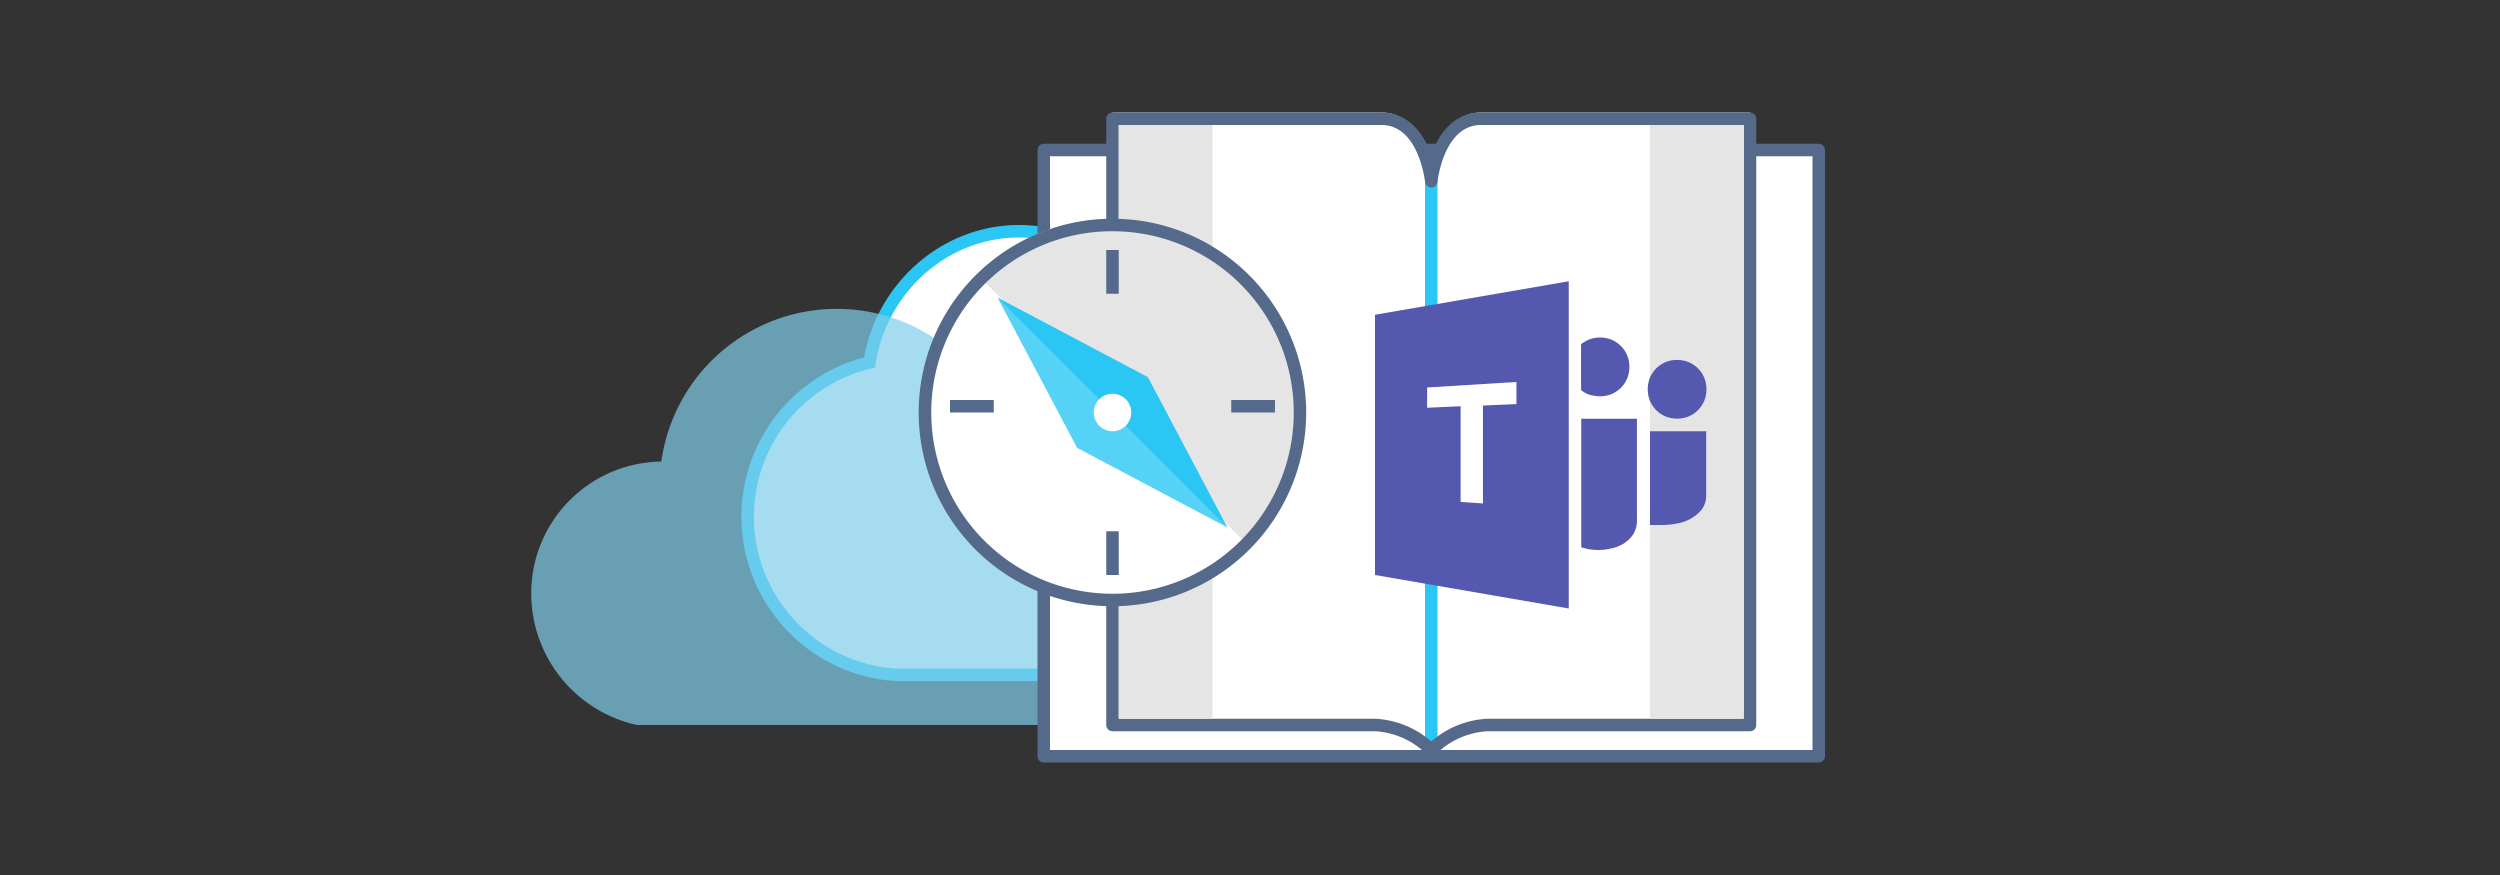<svg xmlns="http://www.w3.org/2000/svg" viewBox="0 0 400 140"><rect x="0" y="0" width="400" height="140" fill="#333333" stroke="none"/><defs><style>.cls-4{fill:#fff}.cls-5{fill:#2bc7f4}.cls-7{fill:#e5e5e5}.cls-12{fill:#5558af}</style></defs><g id="ICONS"><path d="M139.32 107.39a25.36 25.36 0 01-.2-49.39c1.86-11.89 12-21 23.91-21a24 24 0 0120.38 11.45 24.2 24.2 0 0110.75-2.52c10.36 0 33.33-3.63 30.34 8.46 1.56-.33-4 7.57-2.39 7.57a22.89 22.89 0 019.69 43.64l-.35.15a21.08 21.08 0 01-6.77 1.85l-.57.06c-3 .26-7 .31-13.37.31h-66.61a20.74 20.74 0 01-4.81-.58z" stroke-width="2" stroke-miterlimit="10" stroke="#2bc7f4" fill="#fff"/><path d="M105.81 73.85a28.34 28.34 0 0156-.89 19.29 19.29 0 0131 9.8 16.86 16.86 0 114 33.23h-94.94A21.56 21.56 0 0185 94.92a21.08 21.08 0 0120.81-21.07z" fill="#80cee9" opacity=".7"/><path stroke-linecap="round" stroke-linejoin="round" stroke="#556a8a" stroke-width="2" fill="#fff" d="M167 24h124v97H167z"/><path class="cls-4" d="M229 119a13.75 13.75 0 00-9-4h-42V18h43c7 0 8 10 8 10s1-10 8-10h43v97h-42a13.75 13.75 0 00-9 4"/><path class="cls-5" d="M228 25.5h2v93.32h-2z"/><path d="M229 120a13.75 13.75 0 00-9-4h-42V19h43c7 0 8 10 8 10s1-10 8-10h43v97h-42a13.75 13.75 0 00-9 4" fill="none" stroke-linecap="round" stroke-linejoin="round" stroke="#556a8a" stroke-width="2"/><path class="cls-7" d="M179 20h15v95h-15zm85 0h15v95h-15z"/><path class="cls-4" d="M178 96.49a30.51 30.51 0 1121.56-8.93A30.29 30.29 0 01178 96.49z"/><path class="cls-7" d="M156.35 43.93a30.25 30.25 0 0142.78 42.78z"/><path d="M178 37a29 29 0 11-20.5 8.49A28.8 28.8 0 01178 37m0-2a31 31 0 1021.91 9.08A30.89 30.89 0 00178 35z" fill="#556a8a"/><path fill="#55d2f6" d="M159.62 47.62l12.72 24.04 24.04 12.73L181 62l-21.38-14.38z"/><path class="cls-5" d="M159.62 47.62l36.76 36.77-12.72-24.05-24.04-12.72z"/><path fill="none" d="M146 34h64v64h-64z"/><path d="M178 40v7m0 38v7m-26-27h7m38 0h7" stroke-miterlimit="10" stroke-width="2" stroke="#556a8a" fill="#fff"/><circle class="cls-4" cx="178" cy="66" r="3"/><path class="cls-12" d="M265 65.63a5.07 5.07 0 001.49 1 5 5 0 003.69 0 4.67 4.67 0 002.5-2.5 5 5 0 000-3.69 4.67 4.67 0 00-2.5-2.5 5 5 0 00-3.69 0 4.67 4.67 0 00-2.5 2.5 5 5 0 000 3.69 5.07 5.07 0 001.01 1.5zM264 69v15h1.85a11.31 11.31 0 002.44-.24 6.39 6.39 0 002.32-.83 5.89 5.89 0 001.73-1.49 3.81 3.81 0 00.65-2.38V69zm-8-5.59a4.85 4.85 0 001.85-.36 4.67 4.67 0 002.5-2.5 5 5 0 000-3.69 4.67 4.67 0 00-2.5-2.5 4.95 4.95 0 00-3.69 0 6.31 6.31 0 00-1.19.71v7.33a4 4 0 001.19.71 6.64 6.64 0 001.84.3zm-3 24.17c.6.12.83.24 1.25.3a11.63 11.63 0 001.37.12 8.77 8.77 0 002.14-.24 6 6 0 002-.77 5.26 5.26 0 001.55-1.49 4.18 4.18 0 00.6-2.38V67H253z"/><path class="cls-4" d="M228 59h18v23h-18z"/><path class="cls-12" d="M220 50.36V92l31 5.36V45zm22.63 14.29l-5.36.24v15.66l-3.57-.24V65l-5.36.24V62l14.29-.89z"/></g></svg>